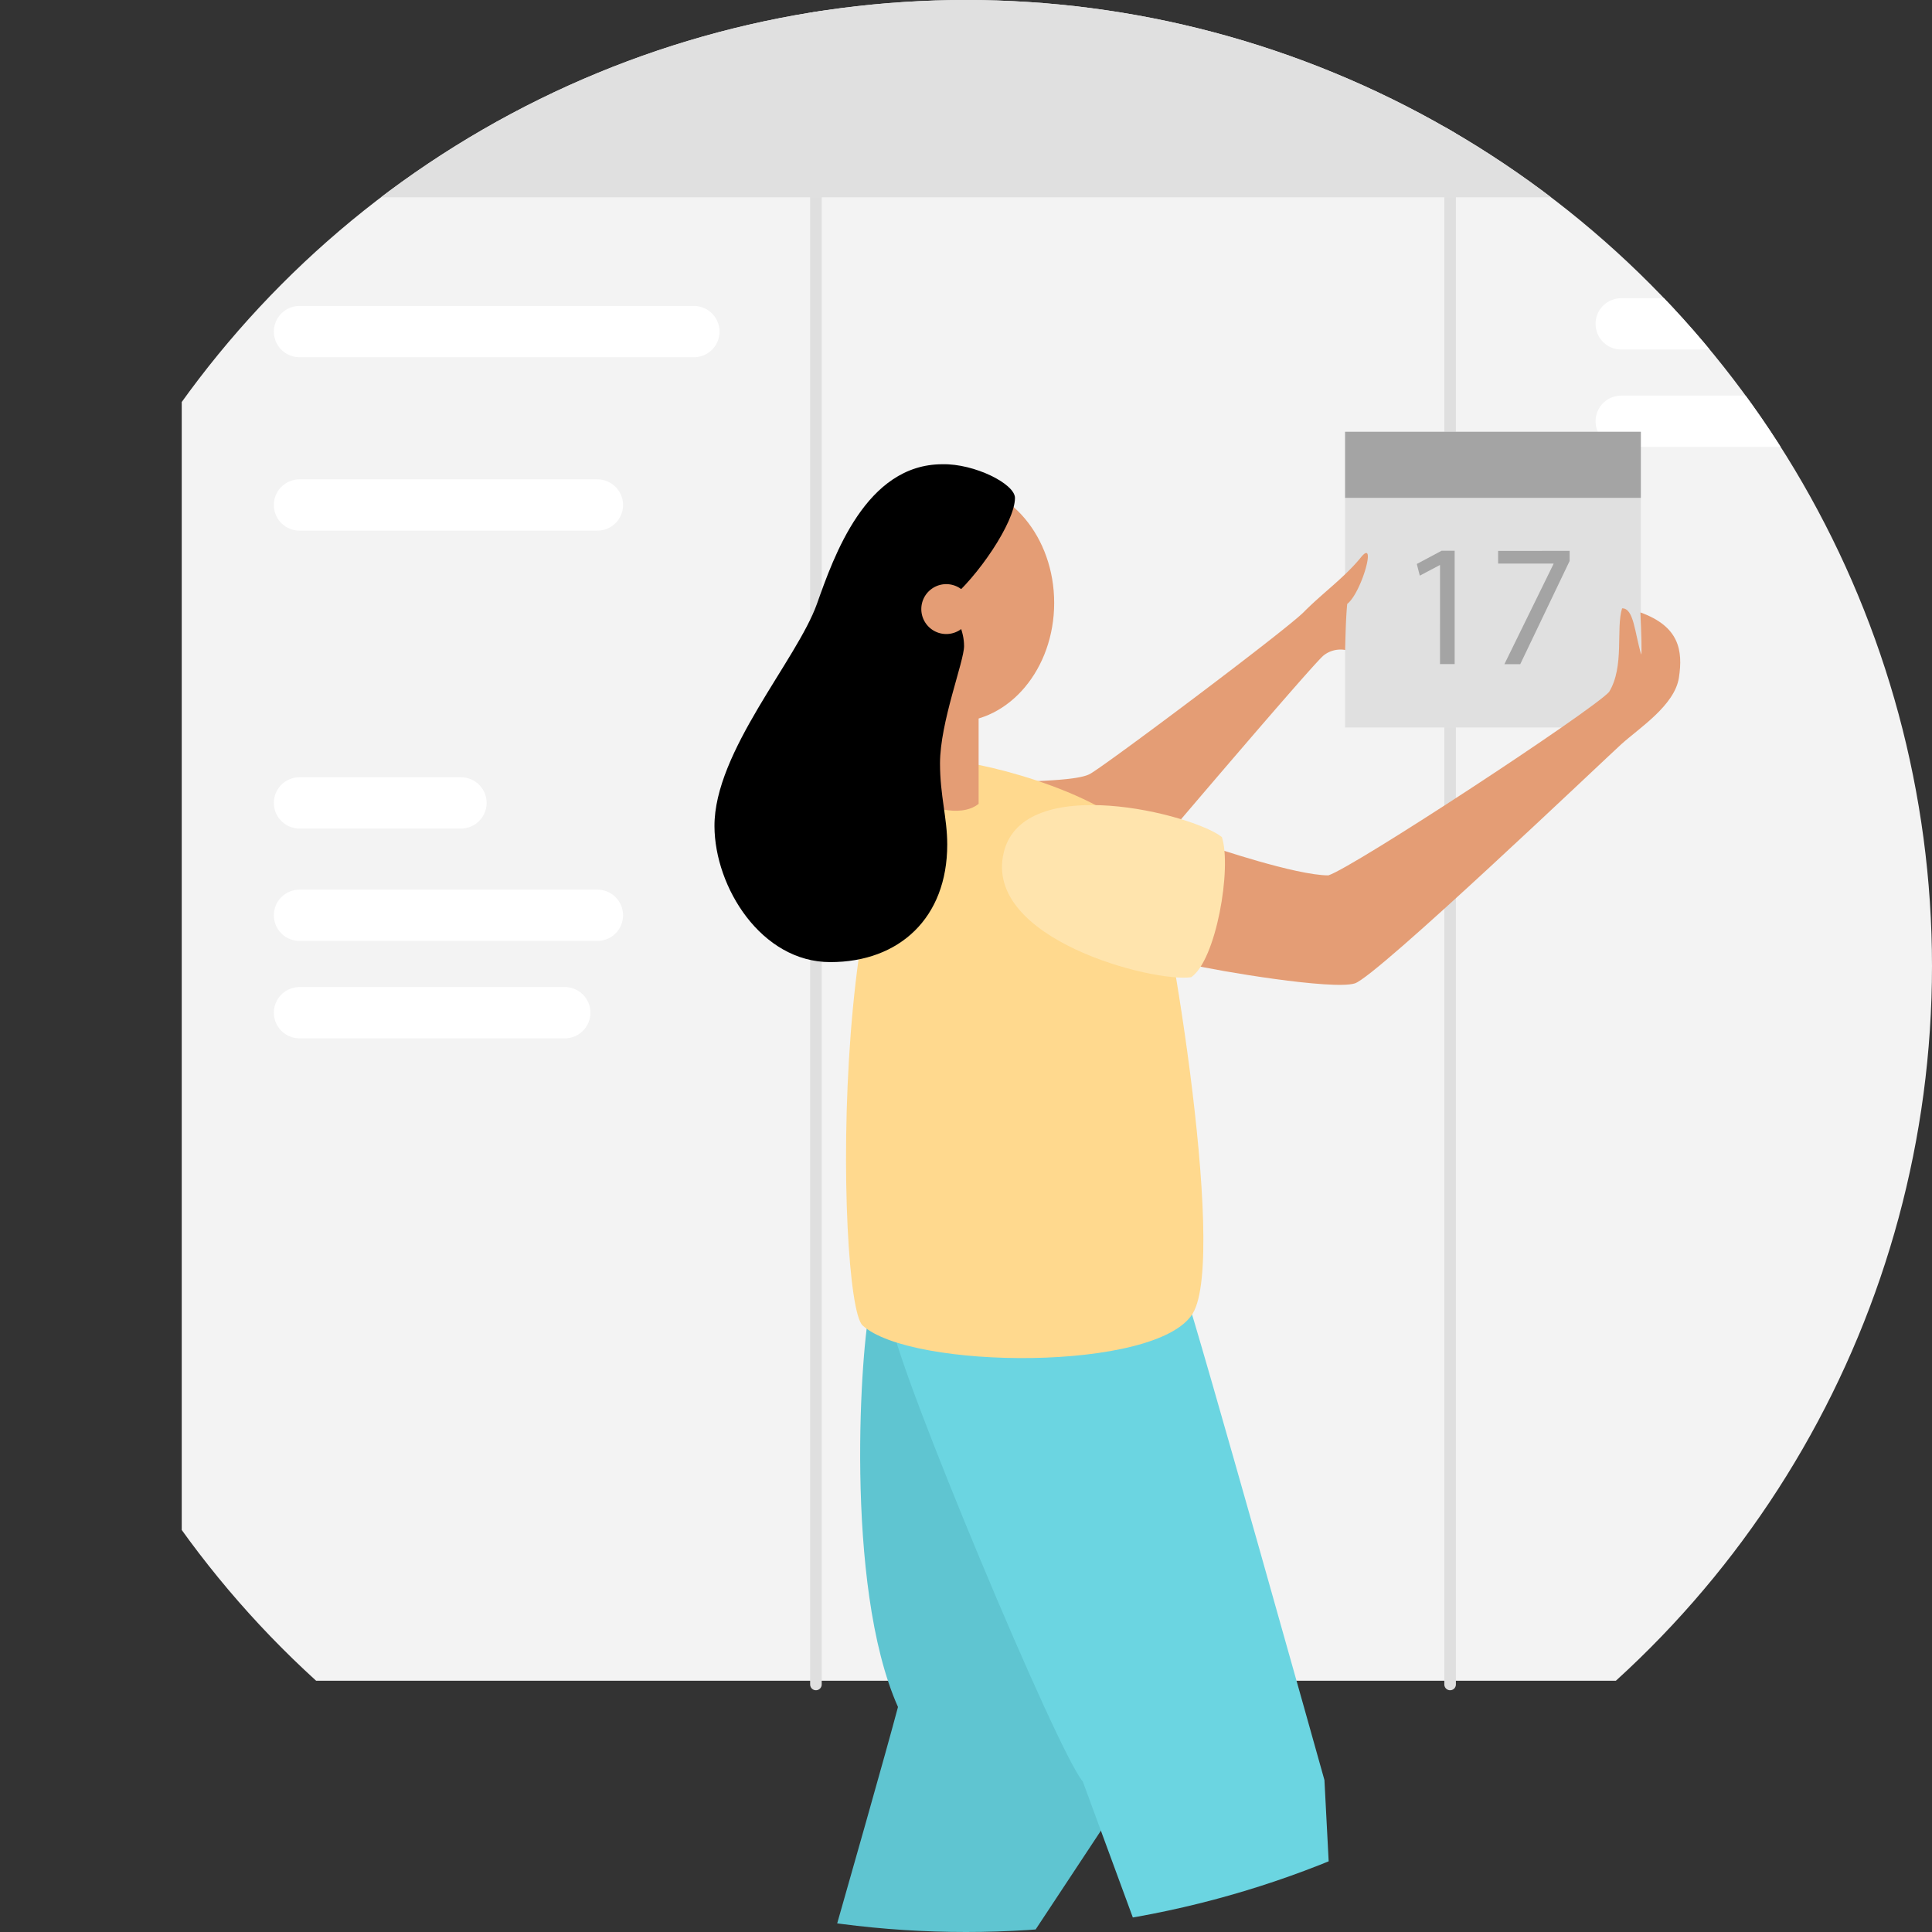 <svg xmlns="http://www.w3.org/2000/svg" xmlns:xlink="http://www.w3.org/1999/xlink" width="489" height="489" viewBox="0 0 489 489">
  <rect x="0" y="0" width="489" height="489" fill="#333333" stroke="none"/>
  <defs>
    <clipPath id="clip-path">
      <circle id="Ellipse_10" data-name="Ellipse 10" cx="244.5" cy="244.5" r="244.5" fill="#fff" stroke="#707070" stroke-width="1"/>
    </clipPath>
  </defs>
  <g id="Mask_Group_2" data-name="Mask Group 2" clip-path="url(#clip-path)">
    <g id="Layer_2" data-name="Layer 2" transform="translate(-233.884 78.102)">
      <g id="Layer_2-2" data-name="Layer 2" transform="translate(279.884 -86.195)">
        <g id="Layer_1" data-name="Layer 1" transform="translate(0 0)">
          <path id="Path_56" data-name="Path 56" d="M0,.29H643.143v433.5H0Z" transform="translate(0 -0.29)" fill="#f3f3f3" fill-rule="evenodd"/>
          <path id="Path_57" data-name="Path 57" d="M454.16,112.56h75.408" transform="translate(-89.827 -22.495)" fill="none" stroke="#fff" stroke-linecap="round" stroke-linejoin="round" stroke-width="12.98"/>
          <path id="Path_58" data-name="Path 58" d="M454.16,143.29h67.145" transform="translate(-89.827 -28.573)" fill="none" stroke="#fff" stroke-linecap="round" stroke-linejoin="round" stroke-width="12.98"/>
          <path id="Path_59" data-name="Path 59" d="M200.09,434.962V1.47" transform="translate(-39.575 -0.523)" fill="none" stroke="#dfdfdf" stroke-linecap="round" stroke-width="2.93"/>
          <path id="Path_60" data-name="Path 60" d="M400.18,434.962V1.47" transform="translate(-79.15 -0.523)" fill="none" stroke="#dfdfdf" stroke-linecap="round" stroke-width="2.93"/>
          <path id="Path_61" data-name="Path 61" d="M600.27,434.962V1.47" transform="translate(-118.725 -0.523)" fill="none" stroke="#dfdfdf" stroke-linecap="round" stroke-width="2.93"/>
          <path id="Path_62" data-name="Path 62" d="M350.39,742.666l1.42,16.67,14.616.353-2.711-17.649Z" transform="translate(-69.302 -146.998)" fill="#e49d75" fill-rule="evenodd"/>
          <path id="Path_63" data-name="Path 63" d="M182.687,705.77,175.9,728.681l6.931,7.22,12.3-20.055Z" transform="translate(-34.791 -139.824)" fill="#e49d75" fill-rule="evenodd"/>
          <path id="Path_64" data-name="Path 64" d="M348.995,758.886l-.265,12.354,38.314-.233c.265.176.072-6.057.072-6.057l-22.8-6.241Z" transform="translate(-68.974 -150.295)" fill-rule="evenodd"/>
          <path id="Path_65" data-name="Path 65" d="M173.331,729.44l-7.781,10.613,16.269,23.039,15.37.1-.209-7.781-6.161-2.728-5.463-13.549Z" transform="translate(-32.743 -144.506)" fill-rule="evenodd"/>
          <path id="Path_66" data-name="Path 66" d="M367.05,146.61H441.9v74.847H367.05Z" transform="translate(-72.597 -29.23)" fill="#e0e0e0" fill-rule="evenodd"/>
          <path id="Path_67" data-name="Path 67" d="M367.05,146.61H441.9v16.718H367.05Z" transform="translate(-72.597 -29.23)" fill="#a4a4a4" fill-rule="evenodd"/>
          <path id="Path_68" data-name="Path 68" d="M259.67,243.268c3.9-.858,17.777-.489,21.491-2.479s49.561-36.34,54.173-41.017,10.316-8.736,14.44-13.822.136,9.009-3.466,11.785c-.417,3.77-.521,11.664-.521,11.664a6.875,6.875,0,0,0-5.447,1.372c-2.6,2.038-40.191,46.28-40.191,46.28S255.771,244.134,259.67,243.268Z" transform="translate(-51.311 -36.794)" fill="#e49d75" fill-rule="evenodd"/>
          <path id="Path_69" data-name="Path 69" d="M210.031,422.405C207.7,431.23,203.22,493,217.01,523.9c-5.985,22.6-36.38,127.913-36.38,127.913l15.114,13.317,77.911-117.925S257.434,418.2,210.031,422.405Z" transform="translate(-35.726 -83.759)" fill="#5fc5d1" fill-rule="evenodd"/>
          <path id="Path_70" data-name="Path 70" d="M298.174,416.777c3.153,8.768,35.37,123.806,35.37,123.806l7.284,139.738-16.67,1.316L272.375,540.927c-6.321-7.164-46.48-103.317-48.285-115.655C231.984,416.881,295.022,408,298.174,416.777Z" transform="translate(-44.322 -81.949)" fill="#6bd5e1" fill-rule="evenodd"/>
          <path id="Path_71" data-name="Path 71" d="M237.339,250.72c6.346,0,42.285,8.712,49.039,22.751,3.714,7.717,20.007,102.066,10.958,116.9s-71.4,14.2-83.559,3.016C206.935,387.112,204.729,250.672,237.339,250.72Z" transform="translate(-41.454 -49.822)" fill="#ffd98e" fill-rule="evenodd"/>
          <path id="Path_72" data-name="Path 72" d="M0,.29H643.143V58.322H0Z" transform="translate(0 -0.29)" fill="#e0e0e0" fill-rule="evenodd"/>
          <path id="Path_73" data-name="Path 73" d="M37.15,115h99.827" transform="translate(-7.348 -22.978)" fill="none" stroke="#fff" stroke-linecap="round" stroke-linejoin="round" stroke-width="12.98"/>
          <path id="Path_74" data-name="Path 74" d="M234.26,230.7h13.766v26.714c-4.95,3.939-13.766,0-13.766,0Z" transform="translate(-46.333 -45.862)" fill="#e49d75" fill-rule="evenodd"/>
          <path id="Path_75" data-name="Path 75" d="M212.31,193.169c0-16.646,11.3-30.139,25.254-30.139s25.246,13.493,25.246,30.139-11.3,30.147-25.246,30.147S212.31,209.815,212.31,193.169Z" transform="translate(-41.992 -32.478)" fill="#e49d75" fill-rule="evenodd"/>
          <path id="Path_76" data-name="Path 76" d="M225.775,156.849c8.086-.184,18.363,4.958,18.363,8.528,0,6.177-9.578,20.184-16.71,25.928,2,4.613,3.827,7.661,3.827,11.576s-6.089,19.253-6.089,29.682c0,8.183,1.829,13.75,1.829,20.537,0,18.539-12.1,29.762-29.594,29.762s-29.249-18.972-29.321-34.375c-.088-18.884,20.858-42.06,25.936-56.3C198.291,180.169,206.386,156.849,225.775,156.849Z" transform="translate(-33.244 -31.254)" fill-rule="evenodd"/>
          <path id="Path_77" data-name="Path 77" d="M233.34,200.981a6.313,6.313,0,1,1,1.846,4.469,6.321,6.321,0,0,1-1.846-4.469Z" transform="translate(-46.151 -38.734)" fill="#e49d75" fill-rule="evenodd"/>
          <path id="Path_78" data-name="Path 78" d="M317.581,292.433c7.092,1.685,36.14,6.554,41.715,4.813s63.014-56.516,67.49-60.567,13.461-9.787,14.544-16.8,0-13.012-9.739-16.526c.185,4.525.361,11.584.168,10.533-1.645-5.455-1.837-11.64-4.813-11.568-1.6,5.1.658,14.721-3.289,21.162-4.532,4.926-64.731,44.427-71.052,46.424-8.247,0-29.393-7.22-29.393-7.22S310.5,290.748,317.581,292.433Z" transform="translate(-62.389 -40.249)" fill="#e49d75" fill-rule="evenodd"/>
          <path id="Path_79" data-name="Path 79" d="M259.232,276.414c4.91-20.617,47.98-9.715,55.224-3.931,2.535,7.854-1.452,31.15-7.781,35.474C297.169,309.337,254,298.347,259.232,276.414Z" transform="translate(-51.186 -52.524)" fill="#ffe4ad" fill-rule="evenodd"/>
          <path id="Path_80" data-name="Path 80" d="M37.15,169.71h75.408" transform="translate(-7.348 -33.799)" fill="none" stroke="#fff" stroke-linecap="round" stroke-linejoin="round" stroke-width="12.98"/>
          <path id="Path_81" data-name="Path 81" d="M37.15,263.7H78.023" transform="translate(-7.348 -52.389)" fill="none" stroke="#fff" stroke-linecap="round" stroke-linejoin="round" stroke-width="12.98"/>
          <path id="Path_82" data-name="Path 82" d="M37.15,299.16h75.408" transform="translate(-7.348 -59.402)" fill="none" stroke="#fff" stroke-linecap="round" stroke-linejoin="round" stroke-width="12.98"/>
          <path id="Path_83" data-name="Path 83" d="M37.15,329.89H104.3" transform="translate(-7.348 -65.48)" fill="none" stroke="#fff" stroke-linecap="round" stroke-linejoin="round" stroke-width="12.98"/>
          <path id="Path_84" data-name="Path 84" d="M634.81,110.64h99.827" transform="translate(-125.557 -22.116)" fill="none" stroke="#fff" stroke-linecap="round" stroke-linejoin="round" stroke-width="12.98"/>
          <path id="Path_85" data-name="Path 85" d="M634.81,144.73H704.6" transform="translate(-125.557 -28.858)" fill="none" stroke="#fff" stroke-linecap="round" stroke-linejoin="round" stroke-width="12.98"/>
          <path id="Path_86" data-name="Path 86" d="M634.81,181h93.747" transform="translate(-125.557 -36.032)" fill="none" stroke="#fff" stroke-linecap="round" stroke-linejoin="round" stroke-width="12.98"/>
          <path id="Path_87" data-name="Path 87" d="M634.81,214h47.25" transform="translate(-125.557 -42.559)" fill="none" stroke="#fff" stroke-linecap="round" stroke-linejoin="round" stroke-width="12.98"/>
          <path id="Path_88" data-name="Path 88" d="M395.552,187.79h-.1l-5.022,2.655-.754-2.952,6.273-3.353h3.305v28.687h-3.706Z" transform="translate(-77.073 -36.653)" fill="#a4a4a4"/>
          <path id="Path_89" data-name="Path 89" d="M433.428,184.18v2.559l-12.5,26.128h-4.011l12.442-25.382V187.4H415.33v-3.209Z" transform="translate(-82.147 -36.661)" fill="#a4a4a4"/>
        </g>
      </g>
    </g>
  </g>
</svg>
